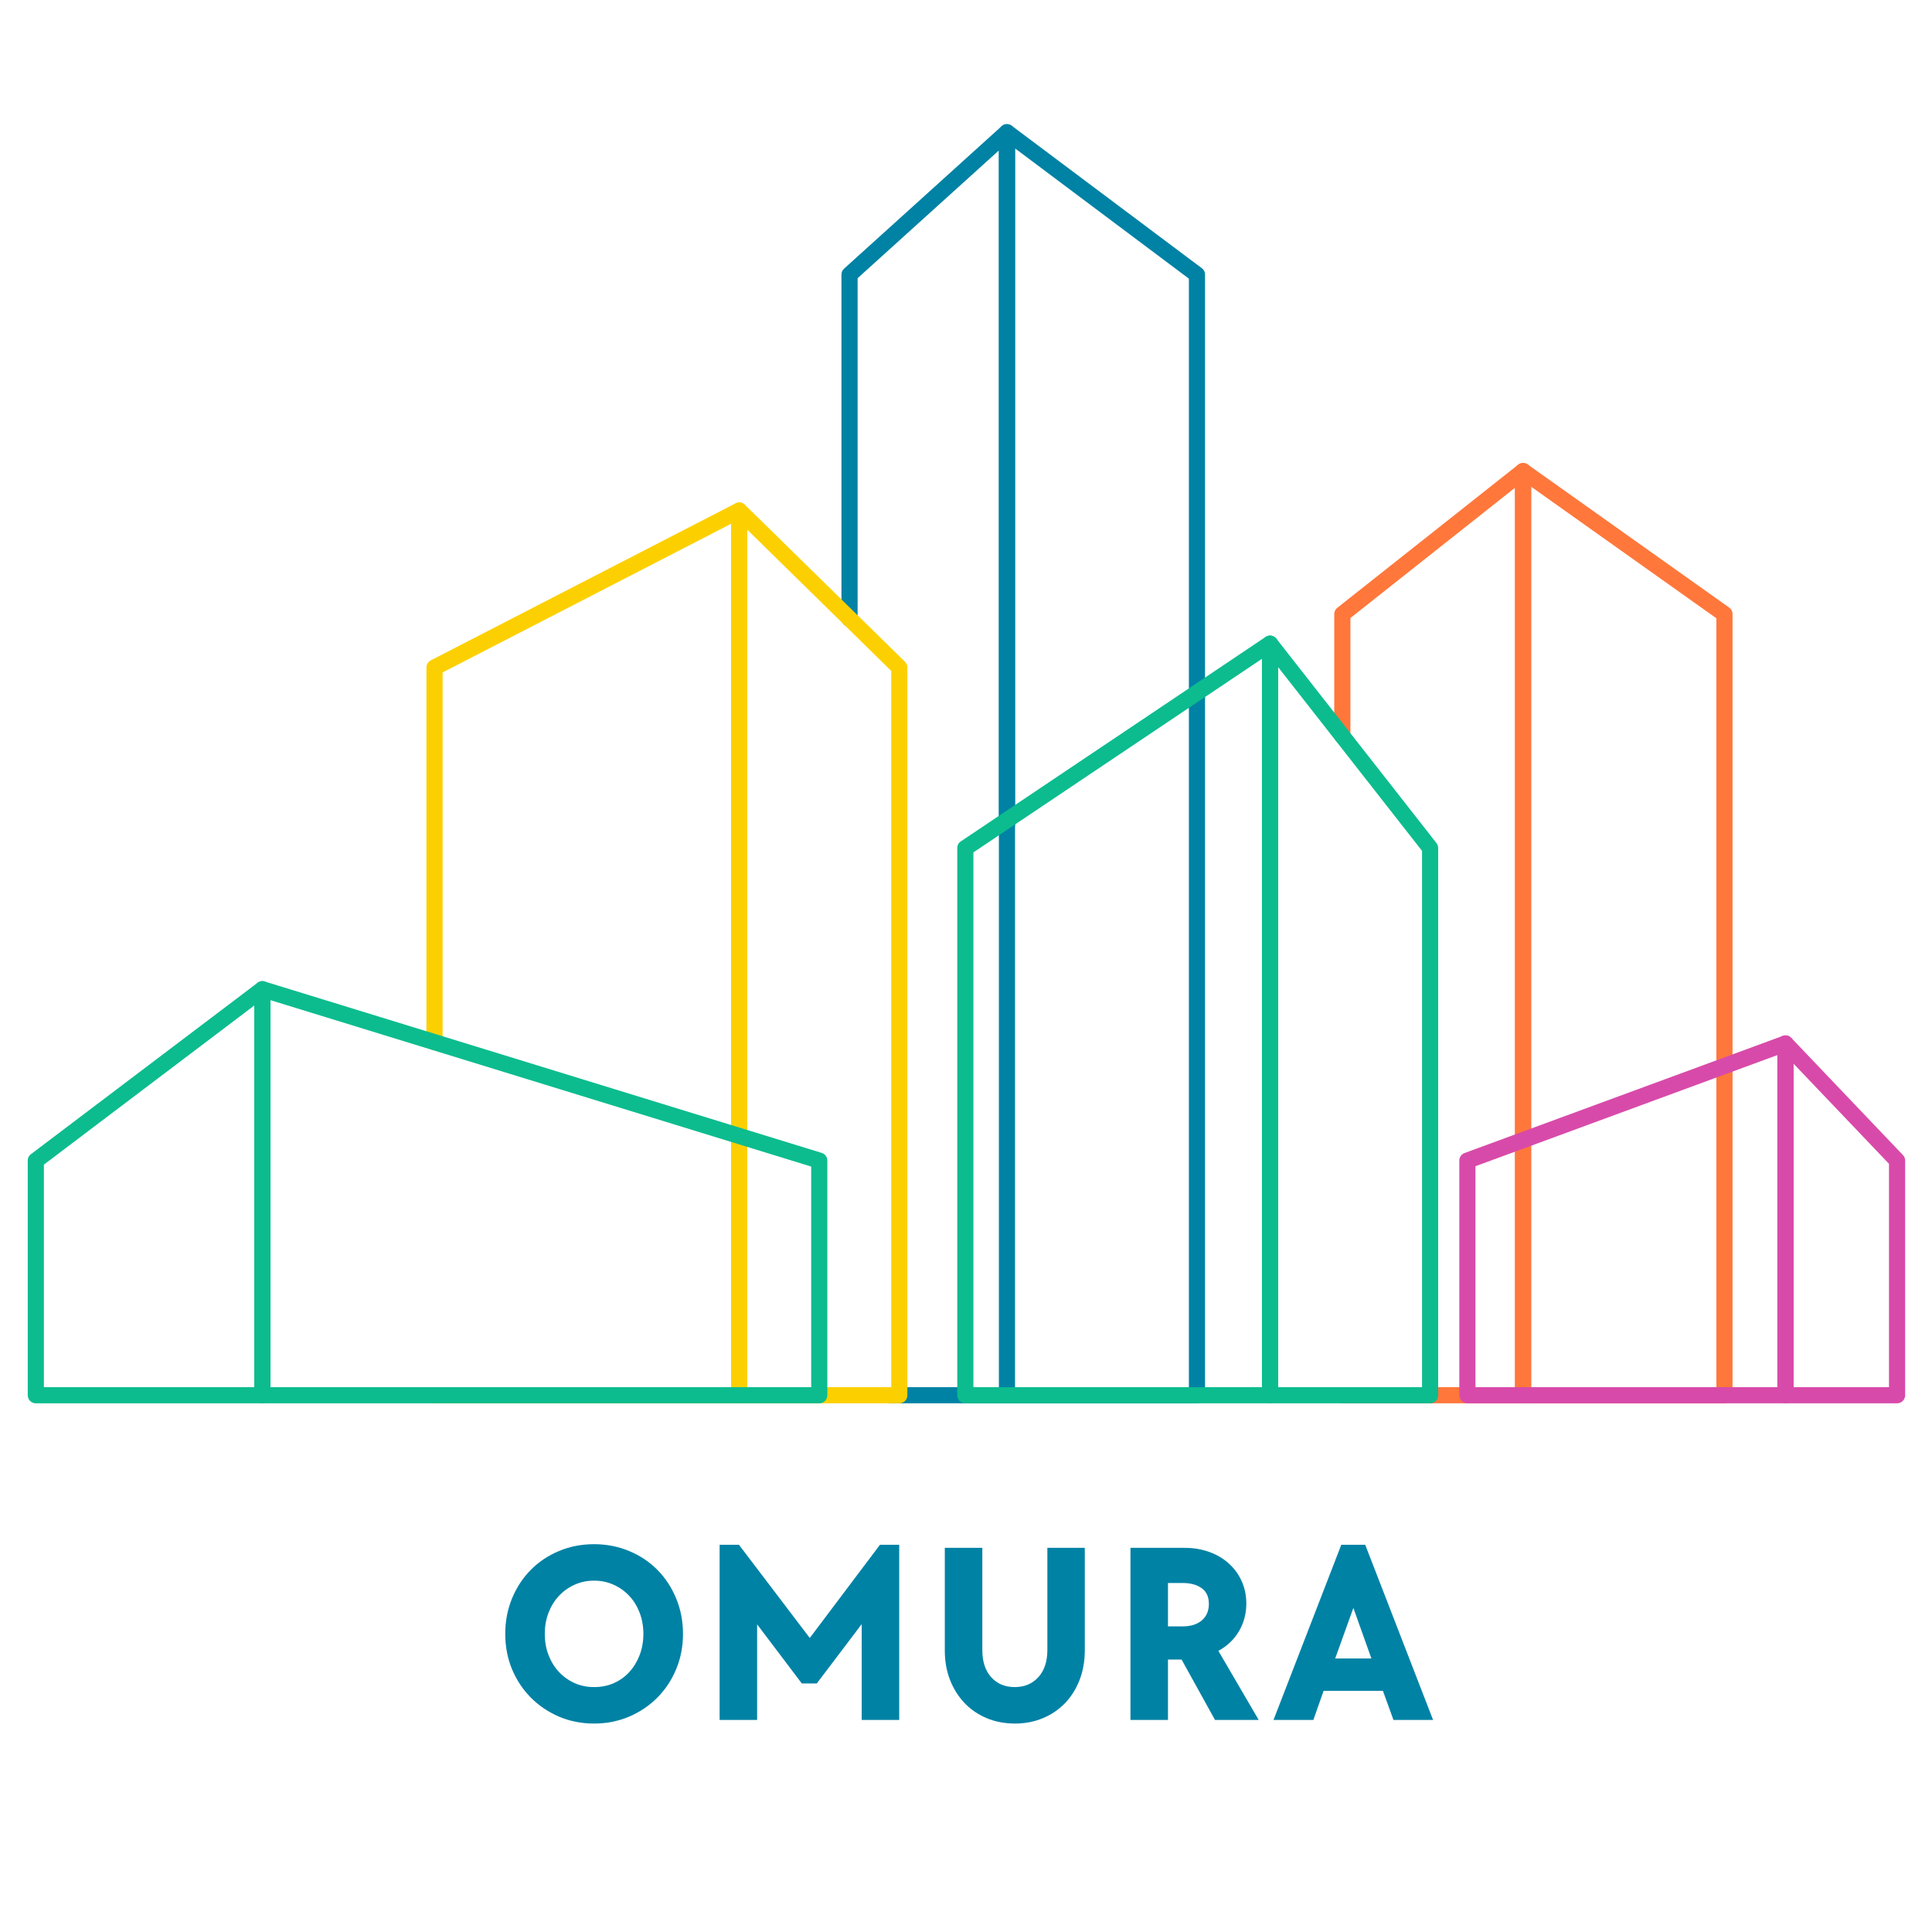 <svg xmlns="http://www.w3.org/2000/svg" xmlns:xlink="http://www.w3.org/1999/xlink" width="500" zoomAndPan="magnify" viewBox="0 0 375 375" height="500" preserveAspectRatio="xMidYMid meet" version="1.0"><defs><g/><clipPath id="ff399e4385"><path d="M 163 24.102 L 198 24.102 L 198 272.352 L 163 272.352 Z M 163 24.102 " clip-rule="nonzero"/></clipPath><clipPath id="6cee97d2a4"><path d="M 171 269 L 198 269 L 198 272.352 L 171 272.352 Z M 171 269 " clip-rule="nonzero"/></clipPath><clipPath id="68a465092e"><path d="M 193 24.102 L 234 24.102 L 234 272.352 L 193 272.352 Z M 193 24.102 " clip-rule="nonzero"/></clipPath><clipPath id="4894269239"><path d="M 294 89 L 337 89 L 337 272.352 L 294 272.352 Z M 294 89 " clip-rule="nonzero"/></clipPath><clipPath id="8d03396e4d"><path d="M 258 89 L 298 89 L 298 272.352 L 258 272.352 Z M 258 89 " clip-rule="nonzero"/></clipPath><clipPath id="59d1bb833f"><path d="M 82 97 L 146 97 L 146 272.352 L 82 272.352 Z M 82 97 " clip-rule="nonzero"/></clipPath><clipPath id="c91e8f0f27"><path d="M 141 97 L 177 97 L 177 272.352 L 141 272.352 Z M 141 97 " clip-rule="nonzero"/></clipPath><clipPath id="6b4238e07b"><path d="M 185 123 L 249 123 L 249 272.352 L 185 272.352 Z M 185 123 " clip-rule="nonzero"/></clipPath><clipPath id="696e5a71ef"><path d="M 244 123 L 280 123 L 280 272.352 L 244 272.352 Z M 244 123 " clip-rule="nonzero"/></clipPath><clipPath id="62d9e18ab7"><path d="M 49 190 L 161 190 L 161 272.352 L 49 272.352 Z M 49 190 " clip-rule="nonzero"/></clipPath><clipPath id="adeb4a5f53"><path d="M 5.293 190 L 53 190 L 53 272.352 L 5.293 272.352 Z M 5.293 190 " clip-rule="nonzero"/></clipPath><clipPath id="3218869465"><path d="M 283 200 L 349 200 L 349 272.352 L 283 272.352 Z M 283 200 " clip-rule="nonzero"/></clipPath><clipPath id="1ced352624"><path d="M 344 200 L 369.793 200 L 369.793 272.352 L 344 272.352 Z M 344 200 " clip-rule="nonzero"/></clipPath></defs><g clip-path="url(#ff399e4385)"><path fill="#0082a5" d="M 195.449 272.383 C 195.242 272.383 195.043 272.344 194.852 272.266 C 194.656 272.184 194.488 272.07 194.34 271.926 C 194.195 271.777 194.082 271.609 194 271.414 C 193.922 271.223 193.883 271.023 193.883 270.816 L 193.883 29.203 L 166.461 54 L 166.461 120.09 C 166.461 120.297 166.422 120.496 166.34 120.688 C 166.262 120.883 166.148 121.051 166 121.199 C 165.855 121.344 165.684 121.457 165.492 121.535 C 165.301 121.617 165.102 121.656 164.891 121.656 C 164.684 121.656 164.484 121.617 164.293 121.535 C 164.102 121.457 163.93 121.344 163.785 121.199 C 163.637 121.051 163.523 120.883 163.445 120.688 C 163.363 120.496 163.324 120.297 163.324 120.09 L 163.324 53.305 C 163.324 52.84 163.496 52.453 163.84 52.141 L 194.398 24.508 C 194.629 24.297 194.898 24.172 195.203 24.121 C 195.508 24.074 195.805 24.109 196.086 24.238 C 196.371 24.363 196.594 24.555 196.766 24.816 C 196.934 25.074 197.02 25.359 197.02 25.668 L 197.02 270.816 C 197.02 271.023 196.977 271.223 196.898 271.414 C 196.82 271.609 196.707 271.777 196.559 271.926 C 196.41 272.07 196.242 272.184 196.051 272.266 C 195.859 272.344 195.66 272.383 195.449 272.383 Z M 195.449 272.383 " fill-opacity="1" fill-rule="nonzero"/></g><g clip-path="url(#6cee97d2a4)"><path fill="#0082a5" d="M 195.449 272.383 L 172.965 272.383 C 172.758 272.383 172.559 272.344 172.367 272.266 C 172.176 272.184 172.004 272.07 171.859 271.926 C 171.711 271.777 171.598 271.609 171.52 271.414 C 171.438 271.223 171.398 271.023 171.398 270.816 C 171.398 270.609 171.438 270.41 171.52 270.215 C 171.598 270.023 171.711 269.855 171.859 269.707 C 172.004 269.562 172.176 269.449 172.367 269.367 C 172.559 269.289 172.758 269.25 172.965 269.25 L 195.449 269.25 C 195.66 269.25 195.859 269.289 196.051 269.367 C 196.242 269.449 196.41 269.562 196.559 269.707 C 196.707 269.855 196.82 270.023 196.898 270.215 C 196.977 270.41 197.02 270.609 197.02 270.816 C 197.02 271.023 196.977 271.223 196.898 271.414 C 196.82 271.609 196.707 271.777 196.559 271.926 C 196.41 272.07 196.242 272.184 196.051 272.266 C 195.859 272.344 195.66 272.383 195.449 272.383 Z M 195.449 272.383 " fill-opacity="1" fill-rule="nonzero"/></g><g clip-path="url(#68a465092e)"><path fill="#0082a5" d="M 232.332 272.383 L 195.449 272.383 C 195.242 272.383 195.043 272.344 194.852 272.266 C 194.66 272.184 194.488 272.07 194.344 271.926 C 194.195 271.777 194.082 271.609 194.004 271.414 C 193.922 271.223 193.883 271.023 193.883 270.816 C 193.883 270.609 193.922 270.41 194.004 270.215 C 194.082 270.023 194.195 269.855 194.344 269.707 C 194.488 269.562 194.66 269.449 194.852 269.367 C 195.043 269.289 195.242 269.25 195.449 269.25 L 230.762 269.25 L 230.762 54.086 L 197.02 28.805 L 197.02 160.051 C 197.02 160.258 196.977 160.457 196.898 160.648 C 196.82 160.844 196.707 161.012 196.559 161.16 C 196.41 161.305 196.242 161.418 196.051 161.5 C 195.859 161.578 195.66 161.617 195.449 161.617 C 195.242 161.617 195.043 161.578 194.852 161.5 C 194.66 161.418 194.488 161.305 194.344 161.16 C 194.195 161.012 194.082 160.844 194.004 160.648 C 193.922 160.457 193.883 160.258 193.883 160.051 L 193.883 25.668 C 193.883 25.371 193.961 25.098 194.117 24.844 C 194.273 24.594 194.484 24.398 194.75 24.266 C 195.016 24.133 195.293 24.082 195.59 24.109 C 195.887 24.133 196.152 24.238 196.391 24.414 L 233.27 52.051 C 233.688 52.363 233.898 52.781 233.898 53.305 L 233.898 270.816 C 233.898 271.023 233.859 271.223 233.781 271.414 C 233.699 271.609 233.586 271.777 233.441 271.926 C 233.293 272.07 233.125 272.184 232.93 272.266 C 232.738 272.344 232.539 272.383 232.332 272.383 Z M 232.332 272.383 " fill-opacity="1" fill-rule="nonzero"/></g><g clip-path="url(#4894269239)"><path fill="#ff773b" d="M 334.719 272.383 L 295.629 272.383 C 295.418 272.383 295.219 272.344 295.027 272.266 C 294.836 272.184 294.664 272.07 294.52 271.926 C 294.371 271.777 294.258 271.609 294.18 271.414 C 294.102 271.223 294.059 271.023 294.059 270.816 L 294.059 91.438 C 294.059 91.145 294.137 90.871 294.289 90.621 C 294.441 90.371 294.648 90.18 294.91 90.047 C 295.168 89.91 295.445 89.855 295.738 89.875 C 296.031 89.895 296.297 89.992 296.535 90.16 L 335.625 117.922 C 336.066 118.234 336.285 118.66 336.285 119.199 L 336.285 270.816 C 336.285 271.023 336.246 271.223 336.168 271.414 C 336.09 271.609 335.977 271.777 335.828 271.926 C 335.68 272.07 335.512 272.184 335.32 272.266 C 335.129 272.344 334.926 272.383 334.719 272.383 Z M 297.195 269.25 L 333.152 269.25 L 333.152 120.008 L 297.195 94.473 Z M 297.195 269.25 " fill-opacity="1" fill-rule="nonzero"/></g><g clip-path="url(#8d03396e4d)"><path fill="#ff773b" d="M 295.629 272.383 L 260.543 272.383 C 260.336 272.383 260.137 272.344 259.945 272.266 C 259.754 272.184 259.582 272.07 259.438 271.926 C 259.289 271.777 259.176 271.609 259.098 271.414 C 259.016 271.223 258.977 271.023 258.977 270.816 C 258.977 270.609 259.016 270.41 259.098 270.215 C 259.176 270.023 259.289 269.855 259.438 269.707 C 259.582 269.562 259.754 269.449 259.945 269.367 C 260.137 269.289 260.336 269.25 260.543 269.25 L 294.059 269.25 L 294.059 94.676 L 262.113 119.957 L 262.113 142.855 C 262.113 143.062 262.07 143.262 261.992 143.453 C 261.914 143.645 261.801 143.816 261.652 143.961 C 261.504 144.109 261.336 144.223 261.145 144.301 C 260.953 144.383 260.75 144.422 260.543 144.422 C 260.336 144.422 260.137 144.383 259.945 144.301 C 259.754 144.223 259.582 144.109 259.438 143.961 C 259.289 143.816 259.176 143.645 259.098 143.453 C 259.016 143.262 258.977 143.062 258.977 142.855 L 258.977 119.199 C 258.977 118.695 259.176 118.285 259.57 117.973 L 294.652 90.211 C 294.891 90.023 295.156 89.914 295.457 89.879 C 295.754 89.848 296.039 89.895 296.309 90.027 C 296.582 90.156 296.797 90.352 296.957 90.605 C 297.117 90.859 297.195 91.137 297.195 91.438 L 297.195 270.816 C 297.195 271.023 297.156 271.223 297.078 271.414 C 296.996 271.609 296.883 271.777 296.738 271.926 C 296.59 272.07 296.418 272.184 296.227 272.266 C 296.035 272.344 295.836 272.383 295.629 272.383 Z M 295.629 272.383 " fill-opacity="1" fill-rule="nonzero"/></g><g clip-path="url(#59d1bb833f)"><path fill="#fcd000" d="M 143.484 272.383 L 84.344 272.383 C 84.133 272.383 83.934 272.344 83.742 272.266 C 83.551 272.184 83.383 272.07 83.234 271.926 C 83.086 271.777 82.973 271.609 82.895 271.414 C 82.816 271.223 82.773 271.023 82.773 270.816 C 82.773 270.609 82.816 270.41 82.895 270.215 C 82.973 270.023 83.086 269.855 83.234 269.707 C 83.383 269.562 83.551 269.449 83.742 269.367 C 83.934 269.289 84.133 269.25 84.344 269.25 L 141.914 269.25 L 141.914 101.66 L 85.91 130.52 L 85.91 202.293 C 85.91 202.5 85.871 202.699 85.789 202.891 C 85.711 203.086 85.598 203.254 85.449 203.402 C 85.305 203.547 85.133 203.66 84.941 203.742 C 84.75 203.82 84.551 203.859 84.344 203.859 C 84.133 203.859 83.934 203.82 83.742 203.742 C 83.551 203.66 83.383 203.547 83.234 203.402 C 83.086 203.254 82.973 203.086 82.895 202.891 C 82.816 202.699 82.773 202.5 82.773 202.293 L 82.773 129.562 C 82.773 129.27 82.852 128.996 83.004 128.746 C 83.156 128.496 83.363 128.305 83.625 128.172 L 142.766 97.699 C 142.883 97.637 143.008 97.59 143.141 97.562 C 143.273 97.531 143.406 97.52 143.539 97.523 C 143.672 97.531 143.805 97.551 143.934 97.59 C 144.062 97.629 144.184 97.684 144.297 97.754 C 144.414 97.824 144.516 97.906 144.609 98.004 C 144.703 98.098 144.785 98.207 144.848 98.324 C 144.914 98.441 144.965 98.562 145 98.695 C 145.031 98.824 145.051 98.957 145.051 99.09 L 145.051 270.816 C 145.051 271.023 145.012 271.223 144.93 271.414 C 144.852 271.609 144.738 271.777 144.59 271.926 C 144.445 272.07 144.273 272.184 144.082 272.266 C 143.891 272.344 143.691 272.383 143.484 272.383 Z M 143.484 272.383 " fill-opacity="1" fill-rule="nonzero"/></g><g clip-path="url(#c91e8f0f27)"><path fill="#fcd000" d="M 174.555 272.383 L 143.484 272.383 C 143.273 272.383 143.074 272.344 142.883 272.266 C 142.691 272.184 142.52 272.07 142.375 271.926 C 142.227 271.777 142.113 271.609 142.035 271.414 C 141.953 271.223 141.914 271.023 141.914 270.816 L 141.914 99.094 C 141.914 98.777 142.004 98.488 142.176 98.227 C 142.352 97.965 142.586 97.77 142.875 97.648 C 143.168 97.527 143.469 97.496 143.777 97.555 C 144.086 97.613 144.355 97.754 144.582 97.973 L 175.652 128.441 C 175.965 128.75 176.121 129.125 176.121 129.562 L 176.121 270.816 C 176.121 271.023 176.082 271.223 176.004 271.414 C 175.926 271.609 175.812 271.777 175.664 271.926 C 175.516 272.07 175.348 272.184 175.156 272.266 C 174.965 272.344 174.762 272.383 174.555 272.383 Z M 145.051 269.25 L 172.988 269.25 L 172.988 130.223 L 145.051 102.824 Z M 145.051 269.25 " fill-opacity="1" fill-rule="nonzero"/></g><g clip-path="url(#6b4238e07b)"><path fill="#0cbc8e" d="M 246.512 272.383 L 187.371 272.383 C 187.164 272.383 186.965 272.344 186.773 272.266 C 186.578 272.184 186.41 272.07 186.262 271.926 C 186.117 271.777 186.004 271.609 185.922 271.414 C 185.844 271.223 185.805 271.023 185.805 270.816 L 185.805 164.613 C 185.805 164.055 186.035 163.621 186.496 163.312 L 245.637 123.637 C 245.879 123.477 246.145 123.387 246.434 123.371 C 246.723 123.355 246.992 123.418 247.25 123.555 C 247.504 123.691 247.707 123.883 247.855 124.129 C 248.004 124.379 248.078 124.648 248.078 124.938 L 248.078 270.816 C 248.078 271.023 248.039 271.223 247.961 271.414 C 247.883 271.609 247.77 271.777 247.621 271.926 C 247.473 272.07 247.305 272.184 247.113 272.266 C 246.918 272.344 246.719 272.383 246.512 272.383 Z M 188.941 269.25 L 244.945 269.25 L 244.945 127.875 L 188.941 165.445 Z M 188.941 269.25 " fill-opacity="1" fill-rule="nonzero"/></g><g clip-path="url(#696e5a71ef)"><path fill="#0cbc8e" d="M 277.586 272.383 L 246.512 272.383 C 246.305 272.383 246.105 272.344 245.91 272.266 C 245.719 272.184 245.551 272.07 245.402 271.926 C 245.258 271.777 245.145 271.609 245.062 271.414 C 244.984 271.223 244.945 271.023 244.945 270.816 L 244.945 124.938 C 244.945 124.602 245.043 124.301 245.234 124.027 C 245.43 123.758 245.684 123.566 246 123.457 C 246.316 123.348 246.633 123.34 246.957 123.434 C 247.277 123.527 247.539 123.707 247.746 123.969 L 278.82 163.645 C 279.039 163.93 279.152 164.25 279.152 164.609 L 279.152 270.816 C 279.152 271.023 279.113 271.223 279.031 271.414 C 278.953 271.609 278.84 271.777 278.691 271.926 C 278.547 272.07 278.375 272.184 278.184 272.266 C 277.992 272.344 277.793 272.383 277.586 272.383 Z M 248.078 269.25 L 276.016 269.25 L 276.016 165.152 L 248.078 129.48 Z M 248.078 269.25 " fill-opacity="1" fill-rule="nonzero"/></g><g clip-path="url(#62d9e18ab7)"><path fill="#0cbc8e" d="M 159.02 272.383 L 50.934 272.383 C 50.727 272.383 50.527 272.344 50.336 272.266 C 50.145 272.184 49.973 272.07 49.828 271.926 C 49.68 271.777 49.566 271.609 49.488 271.414 C 49.406 271.223 49.367 271.023 49.367 270.816 L 49.367 192.012 C 49.367 191.484 49.582 191.062 50.004 190.75 C 50.43 190.434 50.891 190.352 51.395 190.512 L 159.48 223.773 C 159.809 223.875 160.078 224.062 160.281 224.34 C 160.484 224.617 160.586 224.926 160.586 225.27 L 160.586 270.816 C 160.586 271.023 160.547 271.223 160.469 271.414 C 160.387 271.609 160.277 271.777 160.129 271.926 C 159.98 272.07 159.812 272.184 159.621 272.266 C 159.426 272.344 159.227 272.383 159.02 272.383 Z M 52.504 269.25 L 157.453 269.25 L 157.453 226.43 L 52.504 194.133 Z M 52.504 269.25 " fill-opacity="1" fill-rule="nonzero"/></g><g clip-path="url(#adeb4a5f53)"><path fill="#0cbc8e" d="M 50.934 272.383 L 6.953 272.383 C 6.746 272.383 6.543 272.344 6.352 272.266 C 6.16 272.184 5.992 272.07 5.844 271.926 C 5.695 271.777 5.582 271.609 5.504 271.414 C 5.426 271.223 5.387 271.023 5.387 270.816 L 5.387 225.27 C 5.383 224.75 5.59 224.336 6.008 224.023 L 49.988 190.762 C 50.227 190.582 50.492 190.48 50.789 190.449 C 51.086 190.422 51.367 190.477 51.633 190.609 C 51.898 190.742 52.109 190.934 52.266 191.184 C 52.426 191.438 52.504 191.715 52.504 192.012 L 52.504 270.816 C 52.504 271.023 52.465 271.223 52.383 271.414 C 52.305 271.609 52.191 271.777 52.043 271.926 C 51.898 272.07 51.727 272.184 51.535 272.266 C 51.344 272.344 51.145 272.383 50.934 272.383 Z M 8.52 269.25 L 49.367 269.25 L 49.367 195.16 L 8.52 226.051 Z M 8.52 269.25 " fill-opacity="1" fill-rule="nonzero"/></g><g clip-path="url(#3218869465)"><path fill="#d84aa9" d="M 346.559 272.383 L 284.816 272.383 C 284.609 272.383 284.41 272.344 284.219 272.266 C 284.027 272.184 283.855 272.07 283.711 271.926 C 283.562 271.777 283.449 271.609 283.371 271.414 C 283.289 271.223 283.25 271.023 283.25 270.816 L 283.25 225.27 C 283.25 224.941 283.344 224.645 283.531 224.375 C 283.719 224.105 283.969 223.914 284.277 223.801 L 346.016 201.074 C 346.527 200.879 347.008 200.941 347.453 201.258 C 347.902 201.57 348.125 202 348.125 202.543 L 348.125 270.816 C 348.125 271.023 348.086 271.223 348.008 271.414 C 347.926 271.609 347.812 271.777 347.668 271.926 C 347.52 272.07 347.352 272.184 347.156 272.266 C 346.965 272.344 346.766 272.383 346.559 272.383 Z M 286.387 269.25 L 344.988 269.25 L 344.988 204.789 L 286.387 226.363 Z M 286.387 269.25 " fill-opacity="1" fill-rule="nonzero"/></g><g clip-path="url(#1ced352624)"><path fill="#d84aa9" d="M 368.219 272.383 L 346.559 272.383 C 346.352 272.383 346.148 272.344 345.957 272.266 C 345.766 272.184 345.598 272.07 345.449 271.926 C 345.301 271.777 345.188 271.609 345.109 271.414 C 345.031 271.223 344.988 271.023 344.988 270.816 L 344.988 202.543 C 344.988 202.223 345.078 201.93 345.258 201.664 C 345.438 201.398 345.68 201.207 345.977 201.09 C 346.273 200.969 346.578 200.941 346.891 201.008 C 347.207 201.078 347.473 201.23 347.691 201.461 L 369.355 224.191 C 369.645 224.492 369.789 224.852 369.789 225.27 L 369.789 270.816 C 369.789 271.023 369.746 271.223 369.668 271.414 C 369.59 271.609 369.477 271.777 369.328 271.926 C 369.18 272.07 369.012 272.184 368.82 272.266 C 368.629 272.344 368.426 272.383 368.219 272.383 Z M 348.125 269.25 L 366.652 269.25 L 366.652 225.898 L 348.125 206.461 Z M 348.125 269.25 " fill-opacity="1" fill-rule="nonzero"/></g><g fill="#0082a5" fill-opacity="1"><g transform="translate(96.319, 333.836)"><g><path d="M 19 0.703 C 16.539 0.703 14.266 0.254 12.172 -0.641 C 10.078 -1.547 8.254 -2.781 6.703 -4.344 C 5.16 -5.906 3.945 -7.738 3.062 -9.844 C 2.188 -11.957 1.75 -14.242 1.75 -16.703 C 1.75 -19.16 2.188 -21.453 3.062 -23.578 C 3.945 -25.711 5.16 -27.562 6.703 -29.125 C 8.254 -30.688 10.078 -31.906 12.172 -32.781 C 14.266 -33.664 16.539 -34.109 19 -34.109 C 21.426 -34.109 23.691 -33.664 25.797 -32.781 C 27.91 -31.906 29.738 -30.688 31.281 -29.125 C 32.832 -27.562 34.047 -25.711 34.922 -23.578 C 35.805 -21.453 36.25 -19.16 36.25 -16.703 C 36.25 -14.242 35.805 -11.957 34.922 -9.844 C 34.047 -7.738 32.832 -5.906 31.281 -4.344 C 29.738 -2.781 27.91 -1.547 25.797 -0.641 C 23.691 0.254 21.426 0.703 19 0.703 Z M 19 -6.375 C 20.395 -6.375 21.672 -6.629 22.828 -7.141 C 23.992 -7.66 25 -8.383 25.844 -9.312 C 26.695 -10.25 27.363 -11.348 27.844 -12.609 C 28.32 -13.879 28.562 -15.242 28.562 -16.703 C 28.562 -18.16 28.32 -19.52 27.844 -20.781 C 27.363 -22.051 26.695 -23.141 25.844 -24.047 C 25 -24.961 23.992 -25.688 22.828 -26.219 C 21.672 -26.758 20.395 -27.031 19 -27.031 C 17.602 -27.031 16.32 -26.758 15.156 -26.219 C 13.988 -25.688 12.984 -24.961 12.141 -24.047 C 11.297 -23.141 10.629 -22.051 10.141 -20.781 C 9.66 -19.52 9.422 -18.16 9.422 -16.703 C 9.422 -15.242 9.66 -13.879 10.141 -12.609 C 10.629 -11.348 11.297 -10.258 12.141 -9.344 C 12.984 -8.438 13.988 -7.711 15.156 -7.172 C 16.32 -6.641 17.602 -6.375 19 -6.375 Z M 19 -6.375 "/></g></g></g><g fill="#0082a5" fill-opacity="1"><g transform="translate(135.943, 333.836)"><g><path d="M 3.734 -34 L 7.484 -34 L 21.234 -15.906 L 34.859 -34 L 38.594 -34 L 38.594 0 L 31.312 0 L 31.312 -18.594 L 22.594 -7.078 L 19.688 -7.078 L 11.016 -18.547 L 11.016 0 L 3.734 0 Z M 3.734 -34 "/></g></g></g><g fill="#0082a5" fill-opacity="1"><g transform="translate(179.902, 333.836)"><g><path d="M 17.109 0.703 C 15.109 0.703 13.273 0.352 11.609 -0.344 C 9.953 -1.039 8.523 -2.016 7.328 -3.266 C 6.129 -4.516 5.188 -6.008 4.5 -7.75 C 3.82 -9.5 3.484 -11.406 3.484 -13.469 L 3.484 -33.406 L 10.766 -33.406 L 10.766 -13.562 C 10.766 -11.332 11.336 -9.578 12.484 -8.297 C 13.629 -7.016 15.148 -6.375 17.047 -6.375 C 18.941 -6.375 20.473 -7.016 21.641 -8.297 C 22.805 -9.578 23.391 -11.332 23.391 -13.562 L 23.391 -33.406 L 30.656 -33.406 L 30.656 -13.469 C 30.656 -11.406 30.316 -9.5 29.641 -7.75 C 28.961 -6.008 28.023 -4.516 26.828 -3.266 C 25.629 -2.016 24.195 -1.039 22.531 -0.344 C 20.875 0.352 19.066 0.703 17.109 0.703 Z M 17.109 0.703 "/></g></g></g><g fill="#0082a5" fill-opacity="1"><g transform="translate(215.688, 333.836)"><g><path d="M 3.734 -33.406 L 14.203 -33.406 C 15.93 -33.406 17.535 -33.141 19.016 -32.609 C 20.492 -32.078 21.766 -31.328 22.828 -30.359 C 23.898 -29.398 24.734 -28.254 25.328 -26.922 C 25.922 -25.586 26.219 -24.145 26.219 -22.594 C 26.219 -20.594 25.734 -18.785 24.766 -17.172 C 23.805 -15.566 22.484 -14.312 20.797 -13.406 L 28.625 0 L 20.141 0 L 13.656 -11.719 L 11.016 -11.719 L 11.016 0 L 3.734 0 Z M 13.859 -18.156 C 15.422 -18.156 16.66 -18.539 17.578 -19.312 C 18.492 -20.094 18.953 -21.164 18.953 -22.531 C 18.953 -23.895 18.484 -24.91 17.547 -25.578 C 16.617 -26.242 15.391 -26.578 13.859 -26.578 L 11.016 -26.578 L 11.016 -18.156 Z M 13.859 -18.156 "/></g></g></g><g fill="#0082a5" fill-opacity="1"><g transform="translate(246.689, 333.836)"><g><path d="M 13.656 -34 L 18.297 -34 L 31.469 0 L 23.781 0 L 21.734 -5.641 L 10.219 -5.641 L 8.234 0 L 0.5 0 Z M 19.5 -11.922 L 16 -21.734 L 12.469 -11.922 Z M 19.5 -11.922 "/></g></g></g></svg>